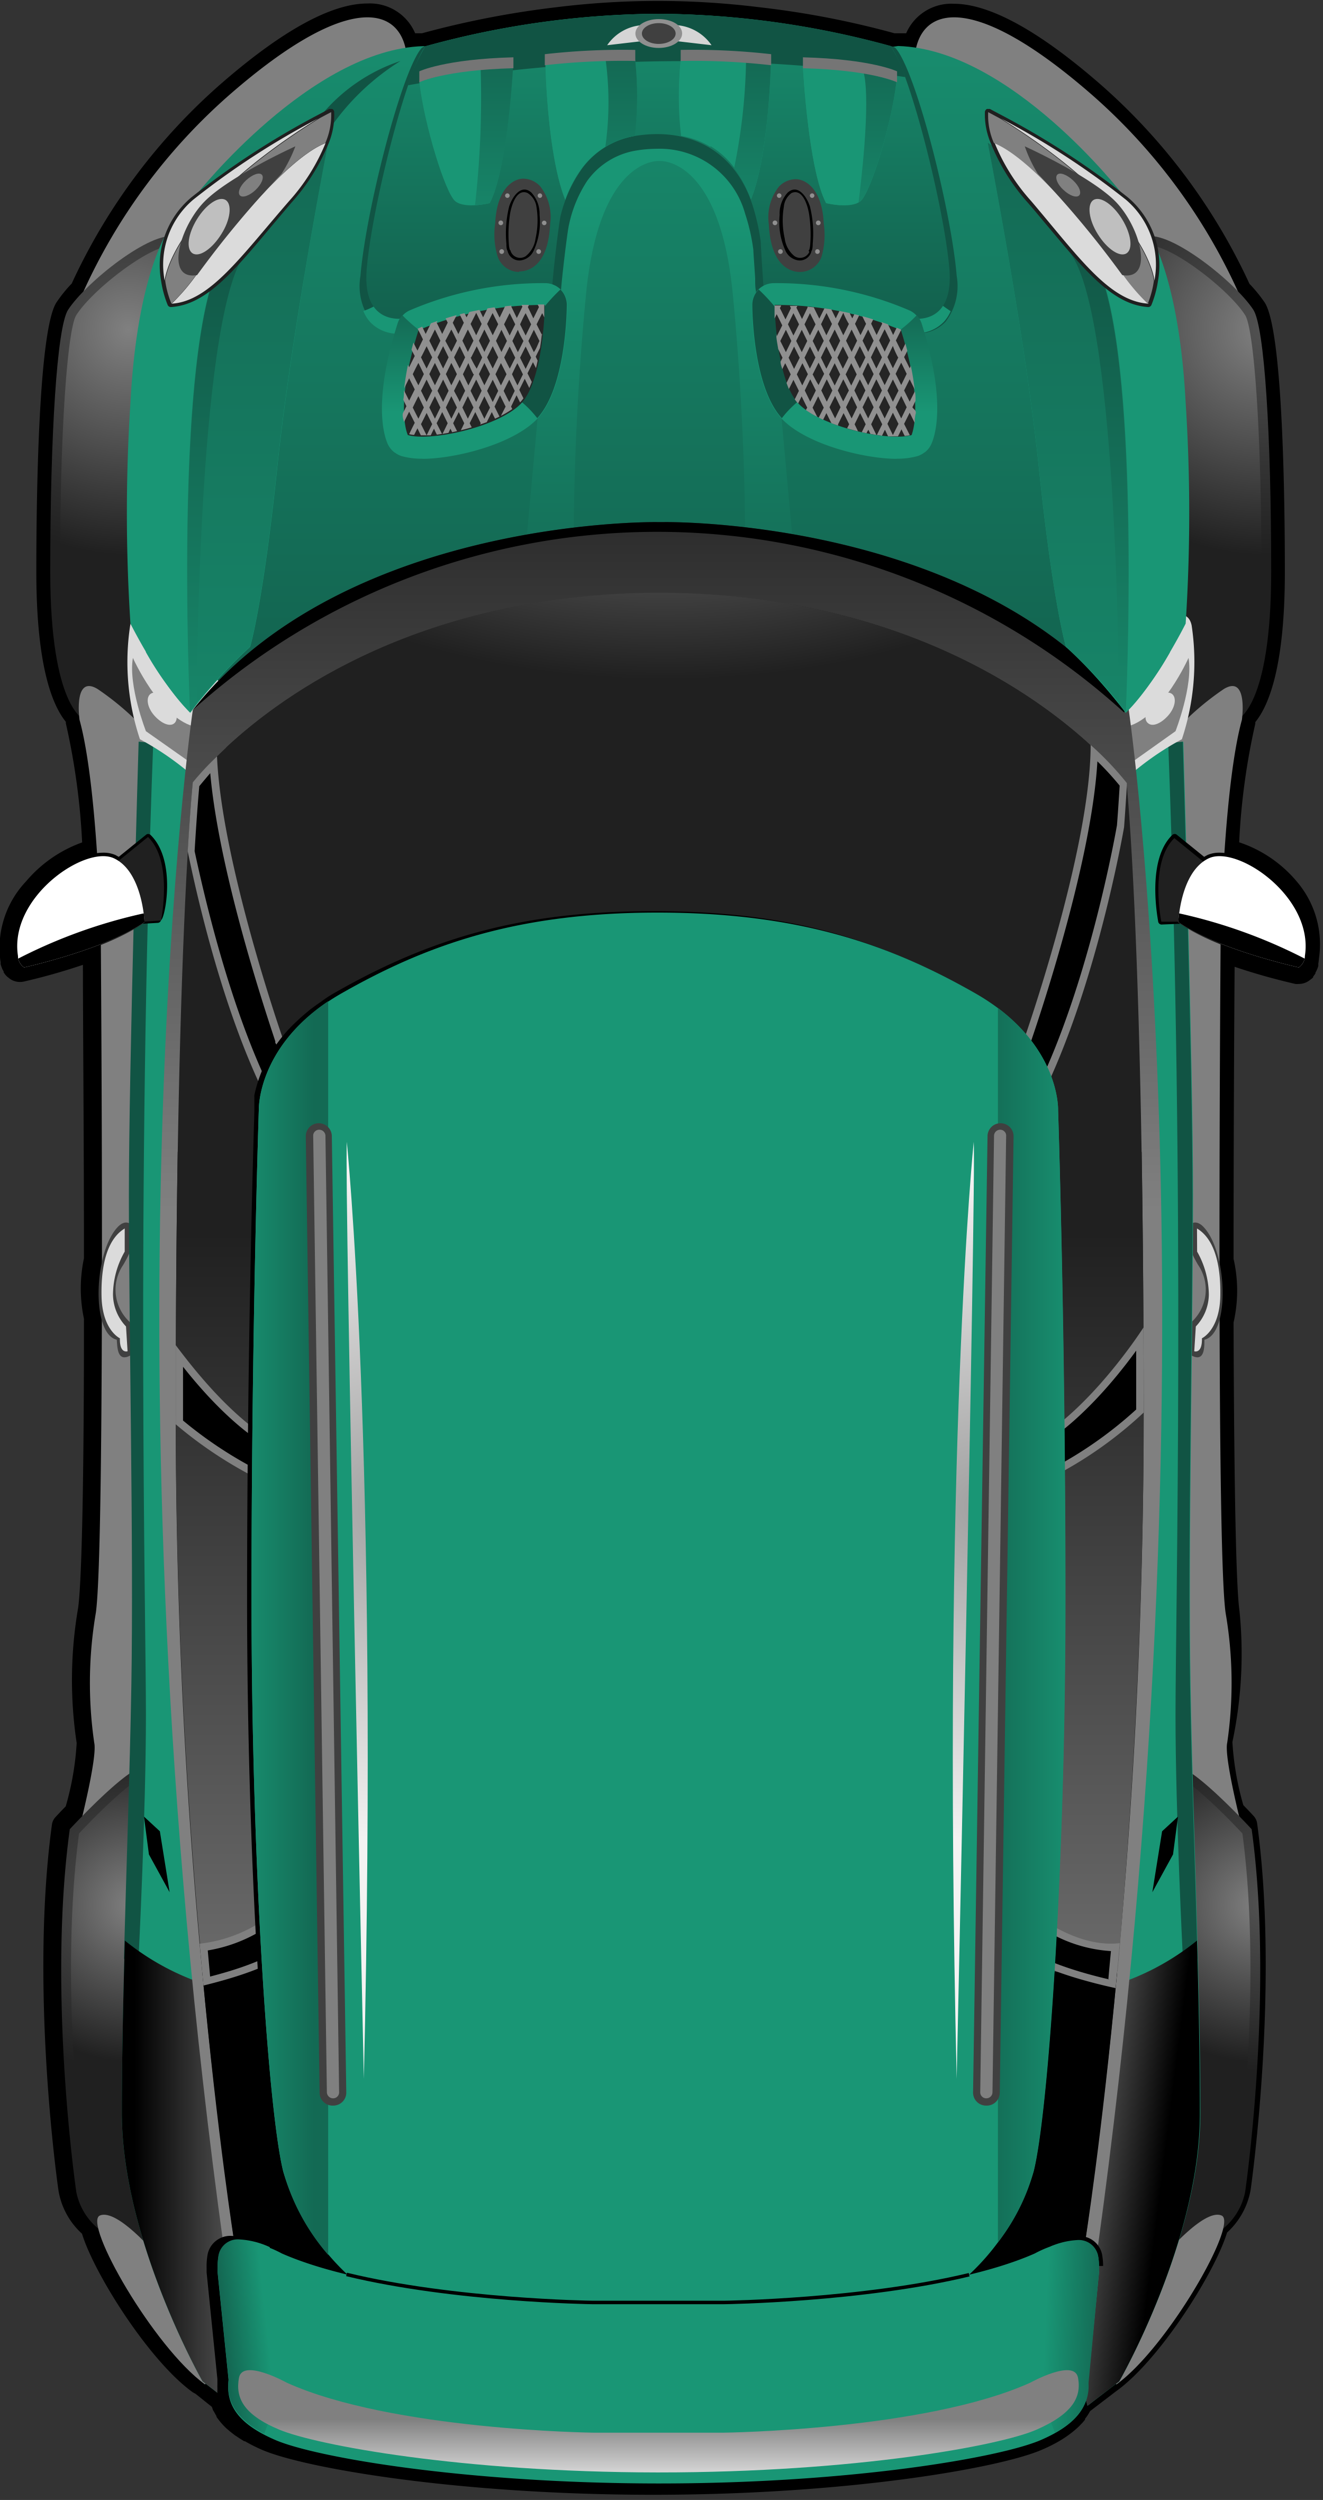 <svg xmlns="http://www.w3.org/2000/svg" width="379" height="716" fill="none"><rect width="100%" height="100%" fill="#333333" stroke="none"/><g clip-path="url(#a)"><path fill="#000" d="M371.43 252.4a36.6 36.6 0 0 0-16.446-11.165 195.7 195.7 0 0 1 4.624-33.978 2 2 0 0 0 0-.447c4.065-4.987 8.465-16.524 8.465-42.985 0-20.543-.559-69.147-5.78-77.186a42 42 0 0 0-4.363-5.359 171.2 171.2 0 0 0-43.035-57.424c-17.416-15.11-31.438-22.777-41.656-22.777a14.1 14.1 0 0 0-8.147 2.095 14.07 14.07 0 0 0-5.501 6.354h-3.357a254 254 0 0 0-38.597-7.444 240 240 0 0 0-29.2-1.823c-9.749.013-19.488.622-29.162 1.823a263 263 0 0 0-38.374 7.444h-1.976a14.04 14.04 0 0 0-5.512-6.427 14.1 14.1 0 0 0-8.212-2.096c-10.218 0-24.24 7.667-41.655 22.776a170.9 170.9 0 0 0-42.998 57.425 39.5 39.5 0 0 0-4.363 5.396c-5.221 8.001-5.78 56.606-5.78 77.149 0 26.461 4.4 37.998 8.465 42.985a1.9 1.9 0 0 0 0 .446 196.6 196.6 0 0 1 4.661 34.09 37.6 37.6 0 0 0-16.073 11.165 27.7 27.7 0 0 0-6.086 10.041A27.6 27.6 0 0 0 0 274.134q.053.73.186 1.451a3.5 3.5 0 0 0 0 .596q.219.74.523 1.451l.335.596v.26l.336.484.298.372.373.372.746.596a5.1 5.1 0 0 0 1.909.826 5.1 5.1 0 0 0 2.081-.008 174 174 0 0 0 16.968-4.8c0 16.933.298 49.981.298 84.033a41.75 41.75 0 0 0 0 17.343c0 60.067-1.006 78.154-1.678 82.843a121.6 121.6 0 0 0-.41 38.668 82.2 82.2 0 0 1-3.133 18.124c-1.752 1.786-2.871 3.014-2.908 3.052a3.94 3.94 0 0 0-1.044 2.158c-6.34 46.446 1.528 102.642 1.901 104.987a21.43 21.43 0 0 0 6.713 12.207c3.505 11.499 19.317 36.546 31.773 45.44l.746.41 4.661 3.721.261.67c0 .224.224.484.373.745l.224.409q.222.422.485.819v.223a20.7 20.7 0 0 0 2.797 3.275l1.044.893 1.044.819.336.26 1.118.745.336.223 1.268.782h.224a46 46 0 0 0 4.885 2.456c11.896 5.173 55.565 12.802 111.392 12.877h.596c55.939 0 99.458-7.704 111.355-12.877a43 43 0 0 0 4.363-2.122 31.5 31.5 0 0 0 6.19-4.465l.858-.894.261-.26.746-.893v-.261a9 9 0 0 0 .671-.893c.299-.447.56-.893.783-1.303l7.459-5.694c12.455-8.894 28.267-33.941 31.773-45.44a21.65 21.65 0 0 0 6.749-12.207c.336-2.345 8.205-58.541 1.865-104.987a3.94 3.94 0 0 0-1.044-2.158s-1.156-1.266-2.909-3.052a82.4 82.4 0 0 1-3.132-18.087 122 122 0 0 0 2.013-37.7c-.671-4.615-1.491-22.702-1.678-82.471a40.86 40.86 0 0 0 0-18.198c0-34.686.187-68.329.299-83.662 8.95 3.052 16.967 4.801 17.378 4.912q.54.059 1.081 0a4.97 4.97 0 0 0 2.909-.967l.746-.559.373-.334v-.224q.181-.213.335-.446.196-.244.336-.521a.8.8 0 0 0 0-.224 2.4 2.4 0 0 0 .298-.521q.326-.665.522-1.377v-.67q.132-.739.187-1.488a27.656 27.656 0 0 0-6.414-22.069"/><path fill="gray" d="M356.252 87.346s-.336-.968-1.082-2.68a166.15 166.15 0 0 0-42.811-57.908C280.138-1.192 265.222 1.6 262.425 13.733 259.628 25.865 302.066 77 302.066 77l35.502 12.058z"/><path fill="url(#b)" d="M354.387 206.14s9.771-3.275 9.771-42.389-1.902-70.041-5.109-75.028c-5.147-7.89-23.83-22.813-30.804-20.953-6.973 1.861-10.74 31.225-10.74 32.602s5.109 87.122 5.109 87.122l13.537 29.773z"/><path fill="url(#c)" d="m337.419 213.285 15.476-9.527q.232-.15.485-.261c.895-.632 7.981-6.624 7.981-39.746 0-43.506-2.35-69.892-4.662-73.502-4.773-7.443-20.995-19.836-27.148-19.836a1.5 1.5 0 0 0-.597 0s-2.834 1.079-5.93 14.105a138 138 0 0 0-2.722 15.816c0 2.531 3.356 57.202 5.072 86.416l12.045 26.461z"/><path fill="gray" d="M355.767 523.407s-5.146-20.022-4.214-24.228a118 118 0 0 0-.448-37.216c-2.796-19.129-1.417-194.752-1.417-194.752s.933-42.389 6.079-61.034c0 0 1.865-13.063-5.146-8.857a79 79 0 0 0-14.47 12.579l-3.244 22.329-2.797 253.07 6.041 34.499z"/><path fill="url(#d)" d="M350.173 638.479a18.23 18.23 0 0 0 6.526-10.718c.933-6.513 7.944-59.546 1.865-103.87 0 0-16.334-17.715-20.995-17.715s-17.752 24.674-17.752 24.674-3.244 68.478-1.864 70.711 7.943 42.016 7.943 42.016a55.3 55.3 0 0 0 9.323 5.583 136 136 0 0 0 14.954-10.681"/><path fill="url(#e)" d="M335.107 646.182c2.2-1.339 8.279-5.917 13.313-9.899a15.3 15.3 0 0 0 5.52-8.932c.335-2.307 7.98-56.941 1.976-102.233-7.645-8.224-15.7-15.333-18.199-16.114-2.424 1.414-9.173 11.462-15.14 22.627-1.156 24.935-2.722 65.091-1.976 69.111 1.491 3.982 5.034 24.116 7.868 41.235 2.499 1.712 5.258 3.498 6.638 4.205"/><path fill="gray" d="M333.839 645.699s11.188-13.286 16.11-11.165c4.923 2.121-15.401 37.737-30.132 48.381l-7.682-12.579zM22.3 87.346s.374-.968 1.082-2.68a166.15 166.15 0 0 1 42.812-57.908c32.22-27.95 47.174-25.158 49.971-13.025C118.962 25.865 76.486 77 76.486 77L40.984 89.058z"/><path fill="url(#f)" d="M24.203 206.14s-9.808-3.275-9.808-42.389 1.902-70.041 5.109-75.028c5.146-7.89 23.83-22.813 30.84-20.953 7.011 1.861 10.74 31.225 10.74 32.602s-5.146 87.122-5.146 87.122l-13.537 29.773z"/><path fill="url(#g)" d="m41.133 213.285-15.476-9.527a2 2 0 0 0-.485-.261c-.895-.632-7.98-6.624-7.98-39.746 0-43.506 2.35-69.892 4.661-73.502 4.774-7.443 20.996-19.836 27.149-19.836.197-.041.4-.041.596 0 0 0 2.835 1.079 5.93 14.105a138 138 0 0 1 2.722 15.816c0 2.531-3.319 57.202-5.071 86.416l-12.046 26.461z"/><path fill="gray" d="M22.786 523.407s5.146-20.022 4.214-24.228a119.3 119.3 0 0 1 .447-37.216c2.797-19.129 1.417-194.752 1.417-194.752s-.932-42.389-6.079-61.034c0 0-1.864-13.063 5.147-8.857a79 79 0 0 1 14.47 12.579l3.244 22.329 2.834 253.07-6.079 34.499z"/><path fill="url(#h)" d="M28.38 638.479a18.23 18.23 0 0 1-6.527-10.718c-.932-6.513-7.943-59.546-1.864-103.87 0 0 16.333-17.715 20.995-17.715s17.751 24.674 17.751 24.674 3.282 68.478 1.865 70.711-7.943 42.016-7.943 42.016a55.3 55.3 0 0 1-9.323 5.583 136.5 136.5 0 0 1-14.955-10.681"/><path fill="url(#i)" d="M43.445 646.182c-2.2-1.339-8.279-5.917-13.313-9.899a15.3 15.3 0 0 1-5.52-8.932c-.335-2.307-7.98-56.941-1.976-102.233 7.645-8.224 15.7-15.333 18.199-16.114 2.424 1.414 9.174 11.462 15.14 22.627 1.157 24.935 2.723 65.091 1.977 69.111-1.492 3.982-5.035 24.116-7.869 41.235-2.498 1.712-5.258 3.498-6.638 4.205"/><path fill="gray" d="M44.713 645.699s-11.187-13.286-16.11-11.165 15.439 37.737 30.132 48.381l7.682-12.579z"/><path fill="url(#j)" d="m315.492 114.811 6.004-59.248s-31.997-41.458-64.217-42.389l-59.444 8.895-8.615 5.21-8.651-5.21-59.295-8.857C89.091 14.141 56.386 55.6 56.386 55.6l6.563 59.173-9.36 79.68 10.59 12.616 92.448-18.608 32.444-25.344 32.444 25.344 92.41 18.608 10.74-12.579z"/><path fill="url(#k)" d="m227.146 155.489-6.638-72.683-.373-30.778a199 199 0 0 0-14.693-13.956 107 107 0 0 0-11.896-3.163l-4.587.595-4.512-.595a108 108 0 0 0-11.934 3.163 200 200 0 0 0-14.693 13.956l-.41 30.778-6.675 72.683 13.649-.372s-.336-31.448 3.505-70.934c3.841-39.487 20.996-38.072 20.996-38.072s17.191-1.414 21.032 38.072 3.506 70.934 3.506 70.934z"/><path fill="#115444" d="M94.685 36.546a68.2 68.2 0 0 1 20.063-19.092 49.9 49.9 0 0 0-23.345 16.3c-10.74 13.064 3.282 2.792 3.282 2.792"/><path fill="#404040" d="M341.298 388.201c3.729 2.009 3.729-2.122 3.729-4.503 7.458-1.712 6.601-25.568-.448-32.49-2.685-2.605-5.146 0-4.848 3.089a34.6 34.6 0 0 0 3.506 8.001 12.6 12.6 0 0 1 1.984 4.866 12.56 12.56 0 0 1-2.492 9.968 12.6 12.6 0 0 1-4.042 3.365z"/><path fill="#DBDBDB" d="M342.938 358.465a25.46 25.46 0 0 1 3.357 12.244 13.46 13.46 0 0 1-3.729 9.193l-.448 7.108s2.312.819 2.2-3.722c0 0 5.035-2.307 5.259-11.983.223-10.607-2.35-16.896-6.676-19.464z"/><path fill="#199675" d="m311.539 689.018 9.099-6.996s23.233-40.529 23.233-76.852-2.089-81.875-2.797-122.292c-.709-40.416.708-103.423.708-140.453s-2.796-129.996-2.796-129.996l-23.122 2.084-24.501 58.02-14.021 287.197z"/><path fill="#115444" d="M336.748 491.252c0-27.912 2.797-149.311-2.088-278.451l4.176-.372s2.797 93.04 2.797 129.996-1.379 99.925-.708 140.453c.447 25.307 1.454 52.55 2.126 78.154l-4.215-.744s-2.088-41.087-2.088-69.036"/><path fill="url(#l)" d="m320.638 682.022-9.099 6.996-20.959-78.935 27.932-41.347a72.1 72.1 0 0 0 24.389-12.951c.485 17.342.821 34.127.821 49.311.149 36.397-23.084 76.926-23.084 76.926"/><path fill="#000" d="m337.457 520.281-1.418 10.83-5.929 10.829 2.797-17.454z"/><path fill="#DBDBDB" d="M323.658 221.994a82.3 82.3 0 0 1 14.917-10.272 70.24 70.24 0 0 0 2.797-32.601c-2.051-9.825-19.877 6.699-19.877 6.699l-8.428 15.37z"/><path fill="gray" d="m323.658 218.719 13.09-9.304s5.109-13.063 3.729-20.99c0 0-7.458 16.784-17.266 19.575-6.004 1.712.447 10.719.447 10.719"/><path fill="#DBDBDB" d="M328.954 207.182c1.268 1.042 3.729 0 5.743-2.307s2.387-5.062 1.081-6.104c-1.305-1.042-3.729 0-5.705 2.345-1.977 2.344-2.574 5.061-1.119 6.066"/><path fill="#404040" d="M37.367 388.201c-3.73 2.009-3.73-2.122-3.916-4.503-7.458-1.712-6.563-25.568.485-32.49 2.685-2.605 5.109 0 4.848 3.089a34.6 34.6 0 0 1-3.506 8.001 12.552 12.552 0 0 0 .508 14.834 12.6 12.6 0 0 0 4.042 3.365z"/><path fill="#DBDBDB" d="M35.726 358.465a25.05 25.05 0 0 0-3.356 12.244 13.46 13.46 0 0 0 3.729 9.193l.447 7.108s-2.312.819-2.2-3.722c0 0-5.034-2.307-5.258-11.983-.224-10.607 2.35-16.896 6.638-19.464z"/><path fill="#199675" d="m67.126 689.018-9.1-6.996s-23.12-40.529-23.12-76.852 2.125-81.875 2.834-122.292c.708-40.416-.709-103.423-.709-140.453s2.797-129.996 2.797-129.996l23.121 2.084 24.501 58.02 14.022 287.197z"/><path fill="#115444" d="M41.805 491.252c0-27.912-2.797-149.311 2.088-278.451l-4.177-.372s-2.797 93.04-2.797 129.996 1.38 99.925.709 140.453c-.448 25.307-1.455 52.55-2.126 78.154l4.214-.744s2.088-41.087 2.088-69.036"/><path fill="url(#m)" d="m58.027 682.022 9.099 6.996 20.958-78.935-27.97-41.347a72.2 72.2 0 0 1-24.35-12.951c-.486 17.342-.859 34.127-.859 49.311 0 36.397 23.122 76.926 23.122 76.926"/><path fill="#000" d="m41.245 520.281 1.417 10.83 5.93 10.829-2.797-17.454z"/><path fill="#DBDBDB" d="M55.006 221.994a83.8 83.8 0 0 0-14.917-10.272 69.7 69.7 0 0 1-2.797-32.601c2.088-9.825 20.063 6.513 20.063 6.513l8.428 15.37z"/><path fill="gray" d="m55.006 218.719-13.202-9.304s-5.109-13.063-3.729-20.99c0 0 7.459 16.784 17.267 19.575 6.115 1.712-.336 10.719-.336 10.719"/><path fill="#DBDBDB" d="M49.897 207.182c-1.268 1.042-3.73 0-5.743-2.307s-2.387-5.062-1.082-6.104c1.306-1.042 3.73 0 5.706 2.345 1.977 2.344 2.387 5.061 1.119 6.066"/><path fill="url(#n)" d="M323.36 203.349c-43.408-55.229-133.058-53.815-133.058-53.815h-2.014S98.787 148.12 55.23 203.349c0 0-26.627 183.103 8.838 439.968l46.913 30.368 57.766-5.21 20.548-76.479 20.548 76.479 57.765 5.21 46.914-30.368c35.427-256.865 8.838-439.968 8.838-439.968"/><path fill="#000" d="M322.018 204.056s.223-.633.559-1.675c-43.706-54.224-132.275-52.847-132.275-52.847h-2.014S98.787 148.12 55.23 203.349c36.615-32.97 84.214-51.16 133.53-51.029s96.819 18.573 133.258 51.736M335.816 239.15c.187-.189.442-.296.708-.297.219.002.43.081.597.223l7.831 6.327.932-.521a8.5 8.5 0 0 1 3.506-.67c5.78 0 13.612 4.428 19.019 10.755a23.552 23.552 0 0 1 6.377 18.831q.042.484 0 .968v.335a4.4 4.4 0 0 1-.298.819q.01.13 0 .26l-.187.298v.261l-.261.26-.447.335a.83.83 0 0 1-.56.223h-.223c-.97-.223-23.196-5.136-34.682-12.988l-5.445.223a1 1 0 0 1-.585-.259 1 1 0 0 1-.31-.56c-.074-.707-3.468-17.528 4.028-24.823"/><path fill="#202020" d="M338.091 263.973h-5.408s-3.505-16.933 3.729-23.93l8.391 6.811z"/><path fill="#fff" d="M372.064 277.074s-23.122-5.062-34.496-12.952c0 0 .523-14.477 8.727-18.31s30.132 11.165 27.521 27.949a4.027 4.027 0 0 1-1.752 3.313"/><path fill="#000" d="M372.064 277.074s-23.122-5.062-34.496-12.952c0 0 0-1.004.224-2.53a148.2 148.2 0 0 1 35.95 12.951 4.17 4.17 0 0 1-1.678 2.531M43.147 239.15a1 1 0 0 0-.709-.297.86.86 0 0 0-.596.223l-7.832 6.327-.932-.521a8.5 8.5 0 0 0-3.505-.67c-5.78 0-13.612 4.429-19.02 10.755a23.6 23.6 0 0 0-5.272 8.713 23.55 23.55 0 0 0-1.104 10.119 5.5 5.5 0 0 0 0 .967v.335c.055.287.156.564.298.819a1.6 1.6 0 0 0 0 .26v.298l.187.261.26.26.448.335a.81.81 0 0 0 .56.223h.223c.97-.223 23.196-5.135 34.682-12.988l4.4-.26a1.01 1.01 0 0 0 .895-.819c1.12-.224 4.513-17.045-2.983-24.34"/><path fill="#202020" d="m40.872 263.974 5.258-.335s3.506-16.933-3.729-23.93l-8.39 6.811z"/><path fill="#fff" d="M6.9 277.074s23.12-5.062 34.494-12.952c0 0-.522-14.477-8.763-18.31-8.242-3.833-30.095 11.165-27.485 27.949a4.01 4.01 0 0 0 1.753 3.313"/><path fill="#000" d="M6.9 277.074s23.12-5.062 34.494-12.952c0 0 0-1.004-.224-2.53a148.2 148.2 0 0 0-35.949 12.951 4.17 4.17 0 0 0 1.678 2.531"/><path fill="#202020" d="M322.726 224.301s-40.201-53.963-133.058-54.484h-1.38c-92.857.521-133.058 54.484-133.058 54.484s-4.886 46.111-4.886 179.605a1677 1677 0 0 0 16.782 238.183s24.5 20.953 26.626 22.33 53.216 10.494 53.216 10.494l41.991-35.69 42.028 35.69s51.128-9.006 53.216-10.346 26.627-22.329 26.627-22.329a1677 1677 0 0 0 16.781-238.183c0-133.643-4.885-179.754-4.885-179.754"/><path fill="#000" d="M93.752 664.567c2.089 1.415 53.216 10.495 53.216 10.495l41.991-35.69 42.028 35.69s51.128-9.155 53.216-10.495 26.627-22.329 26.627-22.329 4.736-29.475 9.174-77.075l-237.477-5.396-24.612 4.689c4.437 48.009 9.21 77.782 9.21 77.782s24.502 20.915 26.627 22.329"/><path fill="url(#o)" d="M313.441 214.402c-16.633-15.594-56.312-44.213-123.773-44.659h-1.38c-67.126.372-106.767 28.693-123.549 44.361 24.538 22.665 71.079 37.998 124.481 37.998s99.608-15.147 124.221-37.7"/><path fill="url(#p)" d="M327.052 329.883H50.904c-.336 20.953-.56 45.478-.56 74.023 0 61.295 3.543 116.561 7.459 158.392a171 171 0 0 1 21.778-4.95l217.414 1.042 23.195 5.955c3.73-42.092 7.459-98.139 7.459-160.439-.038-28.545-.261-53.07-.597-74.023"/><path fill="gray" d="M78.35 547.858a40.84 40.84 0 0 1-21.144 8.82c.373 4.131.709 8.113 1.082 11.984 7.458-1.824 23.867-6.364 24.948-11.723a7.7 7.7 0 0 0-.697-5.476 7.7 7.7 0 0 0-4.188-3.605M62.167 216.635a80 80 0 0 0-6.936 7.443s-.634 5.955-1.455 19.725c2.872 14.03 10.256 46.036 22.375 70.412 16.11 32.155 33.563 33.495 33.563 33.495l-28.714-50.316s-17.528-50.242-18.833-80.722zm20.362 198.399c-13.687-6.066-26.105-21.66-32.184-29.773v22.664a119.4 119.4 0 0 0 29.387 18.348s21.741-2.791 2.797-11.202zm213.609 132.787a7.72 7.72 0 0 0-4.211 3.595 7.7 7.7 0 0 0-.712 5.485c1.306 6.55 25.21 11.835 28.38 12.505.372-4.131.783-8.448 1.156-12.877-12.605 1.452-24.613-8.671-24.613-8.671zm25.881-310.978s.372-4.95.783-11.686v-.893a88 88 0 0 0-10.367-10.904c0 29.996-19.057 84.294-19.057 84.294l-28.715 50.316s17.528-1.414 33.563-33.494 23.793-77.596 23.793-77.596zm5.556 143.356c-1.044 1.601-17.378 26.722-35.651 34.835-18.907 8.411 2.797 11.165 2.797 11.165a115 115 0 0 0 32.891-21.623v-.744q0-12.282-.037-23.595z"/><path fill="#000" d="M317.766 566.912c-13.35-3.089-23.867-7.443-24.463-10.383a5.5 5.5 0 0 1 2.573-6.215 40.5 40.5 0 0 0 22.375 8.485c-.261 2.754-.522 5.471-.746 8.113zm-257.576-.856-.672-7.443a43.2 43.2 0 0 0 19.131-8.262 5.47 5.47 0 0 1 2.356 2.667 5.46 5.46 0 0 1 .217 3.548c-.447 2.159-7.197 5.955-21.032 9.527zm19.839-142.053a118 118 0 0 1-27.596-17.157v-15.408c6.936 8.783 17.639 20.358 29.237 25.494 5.668 2.493 6.414 3.982 6.489 4.242a16.36 16.36 0 0 1-8.13 2.866zm214.392 0a16.37 16.37 0 0 1-8.129-2.866c0-.261.857-1.749 6.489-4.243 13.947-6.178 26.552-21.585 32.705-30.07v16.859a115.9 115.9 0 0 1-31.102 20.32zm-189.033-79.68c-6.005-2.717-16.931-10.272-27.261-30.927-12.157-24.264-19.578-56.568-22.375-69.631.67-11.165 1.193-16.97 1.342-18.608a231 231 0 0 1 3.133-3.722c2.685 30.555 18.087 74.879 18.646 76.852q-.032.186 0 .372l26.104 45.701zm163.675 0 26.104-45.701a4 4 0 0 0 .187-.373c.708-2.121 17.266-49.72 19.019-80.2a85 85 0 0 1 6.377 6.959c-.373 6.066-.709 10.681-.783 11.388-.411 2.382-8.167 46.111-23.606 76.889-10.33 20.655-21.257 28.21-27.261 30.926z"/><path fill="#000" d="M316.014 648.974a19.4 19.4 0 0 0-.299-3.275 6.59 6.59 0 0 0-2.521-3.966 6.6 6.6 0 0 0-4.527-1.282h-4.289l-.745.224h-.187l-.82.26-.895.298a41.5 41.5 0 0 0-5.408 2.419 103 103 0 0 1-15.103 5.098c1.082-1.116 2.424-2.642 3.916-4.465a84 84 0 0 0 2.349-3.052l.671-.968.597-.893.559-.856v-.186l.523-.856v-.223q.221-.421.484-.819l.261-.447q.238-.334.411-.707l.261-.446q.238-.374.41-.782l.224-.409.372-.745.299-.67.373-.707q.096-.312.261-.595v-.707q.096-.313.261-.596v-.186l.224-.521q.118-.252.186-.521v-.967l.261-.67v-.41q.015-.204 0-.409.156-.401.261-.819v-.595c0-.521.299-1.042.41-1.563 4.326-17.231 9.137-89.021 9.137-164.458 0-76.033-2.088-139.188-2.088-139.784v-2.642a1.7 1.7 0 0 1 0-.409 4 4 0 0 0 0-.559 29 29 0 0 0-.821-4.056 8 8 0 0 0-.261-.893c0-.298 0-.596-.298-.931 0-.297-.224-.632-.373-.967 0-.335-.261-.67-.41-1.042a39 39 0 0 0-3.729-7.444l-.821-1.228-.858-1.153-.932-1.117v-.223l-1.007-1.154-1.156-1.228a57 57 0 0 0-5.929-5.173 64 64 0 0 0-6.676-4.354c-28.715-16.375-55.043-23.112-90.843-23.186h-.672c-35.8 0-62.128 6.811-90.843 23.186-1.268.707-2.536 1.488-3.73 2.381l-1.864 1.303-1.716 1.265-1.528 1.266-1.492 1.302-1.417 1.34a40.02 40.02 0 0 0-11.598 20.618 7 7 0 0 0 0 .856v3.721c0 .596-2.089 63.751-2.089 139.784 0 75.437 4.811 147.227 9.137 164.458 0 .595.298 1.191.485 1.786v.558c0 .41.224.782.373 1.191v.633c0 .372.26.707.373 1.079q.155.307.26.633l.448 1.116v.41c0 .111.485 1.079.746 1.6l.709 1.451v.521l.559 1.005v.558l.522.931.336.521c0 .335.373.67.597 1.005v.223c.596.893 1.156 1.786 1.752 2.642v.186l.634.931.261.372.671.856c.224.335.485.633.746.968l1.753 2.121a86 86 0 0 0 2.685 3.014 105 105 0 0 1-14.917-5.061c-.447-.223-1.753-.93-3.543-1.675l-.895-.372-1.044-.409-2.163-.67h-.298l-.783-.186h-3.655a6.65 6.65 0 0 0-4.52 1.292 6.62 6.62 0 0 0-2.528 3.955 19 19 0 0 0-.298 3.722v1.451l3.095 30.592v1.712a7 7 0 0 0 0 .856v.558q-.03.373 0 .744v1.266c0 .186 0 .409.186.595q.06.309.187.596l.223.632q.132.252.224.521l.299.596v.298l.373.632c.65.991 1.413 1.903 2.274 2.717l.82.782.896.707.26.186 1.008.707.298.186 1.082.67h.223a42 42 0 0 0 4.475 2.233c11.636 5.024 54.559 12.504 109.826 12.542h.596c55.23 0 98.153-7.444 109.788-12.542a49 49 0 0 0 3.991-1.936 27.2 27.2 0 0 0 5.407-3.721q.365-.326.671-.707l.224-.224a5.4 5.4 0 0 0 .597-.707q.293-.33.522-.707.47-.72.858-1.488v-.186a2.5 2.5 0 0 1 0-.484v-.67q.015-.279 0-.558s0-.41.186-.596v-1.6a6 6 0 0 0 0-.819 1 1 0 0 0 0-.298v-1.265l2.983-31.522q.051-.949 0-1.898v-.186z"/><path fill="#199675" d="M303.111 317.937s.708-19.538-23.793-33.494-50.121-22.963-90.321-23.074h-.709c-40.201 0-65.97 9.192-90.359 23.074-24.389 13.881-23.792 33.494-23.792 33.494s-2.089 62.895-2.089 139.784 4.886 147.45 9.1 164.234a66.97 66.97 0 0 0 18.198 29.326l22.375 23.781 66.865-8.448 66.865 8.448 22.375-23.781a66.96 66.96 0 0 0 18.236-29.326c4.177-16.784 9.1-87.383 9.1-164.234s-2.051-139.784-2.051-139.784"/><path fill="url(#q)" d="M74.137 317.937s-2.089 62.895-2.089 139.784 4.886 147.45 9.1 164.234a61.8 61.8 0 0 0 12.865 23.856V286.75c-20.473 13.733-19.876 31.187-19.876 31.187"/><path fill="url(#r)" d="M305.236 457.72c0-76.888-2.125-139.783-2.125-139.783s.559-15.854-17.229-29.252v353.553a59.2 59.2 0 0 0 10.255-20.395c4.177-16.672 9.099-87.271 9.099-164.123"/><path fill="#199675" d="M314.82 651.021a9.8 9.8 0 0 0 0-1.824 15 15 0 0 0-.261-3.089 5.62 5.62 0 0 0-2.189-3.377 5.64 5.64 0 0 0-3.889-1.052 32.4 32.4 0 0 0-12.046 3.722c-29.833 13.175-88.308 14.03-88.867 14.03h-37.926c-.597 0-58.884-.855-88.904-14.03a32.4 32.4 0 0 0-12.046-3.722 5.64 5.64 0 0 0-3.89 1.052 5.62 5.62 0 0 0-2.189 3.377 17 17 0 0 0-.26 3.312v.224a8.6 8.6 0 0 0 0 1.377l3.132 30.703c-.932 7.443 3.356 12.765 13.35 17.082 11.524 4.987 54.298 12.393 109.416 12.467h.596c55.081 0 97.855-7.443 109.378-12.467 9.547-4.131 13.873-9.267 13.463-16.077z"/><path stroke="#000" d="M99.278 651.405c30.665 7.452 69.875 8.026 70.364 8.026h37.926c.457 0 39.505-.57 70.063-7.946"/><path fill="url(#s)" d="M77.27 643.578a23.9 23.9 0 0 0-8.578-2.196 5.64 5.64 0 0 0-3.89 1.052 5.62 5.62 0 0 0-2.189 3.377 17 17 0 0 0-.26 3.312v.223a8.6 8.6 0 0 0 0 1.377l3.132 30.703c-.82 6.476 2.461 11.537 10.218 15.594l5.631-14.7z"/><path fill="url(#t)" d="m311.837 682.506 2.983-31.597a9.8 9.8 0 0 0 0-1.824 14.8 14.8 0 0 0-.261-3.088 5.62 5.62 0 0 0-2.189-3.377 5.64 5.64 0 0 0-3.889-1.052 22.4 22.4 0 0 0-7.459 1.786l-4.288 39.152 5.482 14.291c6.861-3.908 9.956-8.56 9.621-14.291"/><path fill="url(#u)" d="M308.816 680.98c-1.044-5.583-13.649 1.414-13.649 1.414-30.094 13.621-87.86 14.328-87.86 14.328h-37.292s-57.803-.707-87.898-14.328c0 0-12.604-6.997-13.649-1.414-1.044 5.582 1.045 10.495 11.561 14.886 10.516 4.392 51.873 12.17 108.147 12.244h.597c56.386 0 97.817-7.703 108.147-12.244s12.94-9.267 11.896-14.886"/><path fill="url(#v)" d="M104.231 595.383s-5.593-256.456-4.885-268.365c0 0 9.099 88.053 4.885 268.365"/><path fill="url(#w)" d="M274.06 595.383s5.594-256.456 4.885-268.365c0 0-9.099 88.053-4.885 268.365"/><path fill="#404040" d="M99.197 599.142a3.71 3.71 0 0 1-1.024 2.752 3.722 3.722 0 0 1-2.705 1.155 3.722 3.722 0 0 1-3.916-3.721L87.6 325.417c0-.987.393-1.933 1.093-2.631a3.732 3.732 0 0 1 6.366 2.631z"/><path fill="gray" d="M95.393 600.965a1.79 1.79 0 0 1-1.752-1.712l-3.916-273.91a1.6 1.6 0 0 1 .485-1.265 1.674 1.674 0 0 1 1.23-.521 1.79 1.79 0 0 1 1.79 1.712l3.916 273.91a1.71 1.71 0 0 1-1.041 1.649 1.7 1.7 0 0 1-.674.137z"/><path fill="#404040" d="M278.759 599.142a3.72 3.72 0 0 0 3.729 3.907 3.72 3.72 0 0 0 2.758-1.022 3.71 3.71 0 0 0 1.158-2.699l3.953-273.911c0-.987-.393-1.933-1.092-2.631a3.734 3.734 0 0 0-5.274 0 3.72 3.72 0 0 0-1.093 2.631z"/><path fill="gray" d="M282.563 600.965c.458 0 .898-.179 1.226-.499s.517-.755.526-1.213l3.916-273.91a1.6 1.6 0 0 0-.485-1.266 1.64 1.64 0 0 0-1.23-.521 1.753 1.753 0 0 0-1.753 1.712l-3.953 273.911c-.01.231.027.461.108.678a1.73 1.73 0 0 0 .933.971c.213.091.443.137.674.137z"/><path fill="#199675" d="M327.052 63.23s10.479 11.537 12.605 52.102a491 491 0 0 1 0 63.268s-8.764 17.491-17.155 25.53a145 145 0 0 0-17.154-18.869s-3.729-12.579-7.72-51.023-14.693-93.3-14.693-93.3l23.457 14.886z"/><path fill="#199675" d="M310.942 148.604s-4.214-74.432-3.17-75.14 9.808-5.917 18.907 9.453c7.794 13.138 8.428 83.811 8.428 103.982a88.5 88.5 0 0 1-12.605 17.268 186 186 0 0 0-13.35-15.444c-.597-5.918-1.007-11.165-1.007-11.835 0-1.861 2.797-28.284 2.797-28.284"/><path fill="url(#x)" d="M305.348 185.187s-3.729-12.579-7.72-51.023-14.693-93.3-14.693-93.3l23.457 14.886h.299c3.99 5.62 5.556 11.909 9.733 25.753 10.255 33.979 6.078 122.292 6.078 122.292a145 145 0 0 0-17.154-18.608"/><path fill="url(#y)" d="M310.308 63.007c1.79 4.429 3.393 10.123 6.004 18.608 10.255 33.978 6.079 122.292 6.079 122.292l-1.865-2.382c0-9.788-.709-114.179-14.469-129.698-11.859-13.36-.858-10.904 4.251-8.82"/><path fill="#199675" d="M49.972 63.23s-10.48 11.537-12.605 52.103a491 491 0 0 0 0 63.267s8.763 17.492 17.154 25.53a145 145 0 0 1 17.155-18.868s3.729-12.579 7.719-51.024 14.618-93.375 14.618-93.375L70.557 55.75z"/><path fill="#199675" d="M66.082 148.604s4.214-74.432 3.17-75.14-9.808-5.917-18.908 9.453c-7.794 13.026-8.54 83.699-8.54 103.87a88.6 88.6 0 0 0 12.605 17.269 186 186 0 0 1 13.5-15.445c.597-5.917 1.007-11.165 1.007-11.835-.037-1.749-2.834-28.172-2.834-28.172"/><path fill="url(#z)" d="M71.638 185.187s3.73-12.579 7.72-51.023 14.655-93.3 14.655-93.3L70.557 55.75h-.299c-3.99 5.62-5.556 11.909-9.733 25.753-10.255 33.979-6.078 122.292-6.078 122.292a145.3 145.3 0 0 1 17.191-18.608"/><path fill="url(#A)" d="M66.604 63.007c-1.79 4.429-3.394 10.123-6.004 18.608-10.256 33.978-6.079 122.292-6.079 122.292l1.865-2.382c0-9.788.708-114.179 14.47-129.698 11.97-13.36.969-10.904-4.252-8.82"/><path fill="#115444" d="M274.06 79.01c-1.454-17.901-11.188-57.053-17.229-64.905a1.9 1.9 0 0 0-1.044-.745 258.5 258.5 0 0 0-67.126-9.415 259 259 0 0 0-67.126 9.416 1.9 1.9 0 0 0-1.044.744c-5.93 7.852-15.775 47.004-17.229 64.905a16.86 16.86 0 0 0 3.207 13.174 10.873 10.873 0 0 0 8.167 3.312c.953.002 1.903-.097 2.834-.297l41.506-8.374a2.1 2.1 0 0 0 1.283-.809c.311-.42.452-.942.395-1.461a.7.7 0 0 0 0-.26c0-2.383 1.865-18.125 2.35-19.948a36.5 36.5 0 0 1 5.184-12.505 21.45 21.45 0 0 1 6.105-5.74 21.5 21.5 0 0 1 7.842-2.969 37 37 0 0 1 5.967-.52 25.43 25.43 0 0 1 15.916 4.91 25.34 25.34 0 0 1 9.442 13.697 55 55 0 0 1 2.349 10.346c0 .633.336 5.099.523 8.076 0 1.377 0 2.68.223 3.722 0 1.972.001 3.163 1.791 3.461l41.543 8.41c.923.164 1.859.252 2.797.261a10.87 10.87 0 0 0 8.167-3.312 16.879 16.879 0 0 0 3.207-13.174"/><path fill="#199675" d="M149.094 67.25a36.9 36.9 0 0 1 2.685-13.994C133.357 66.58 113.741 81.131 112.66 83.03a17.86 17.86 0 0 1-8.578 6.03 10.3 10.3 0 0 0 1.977 3.2 10.872 10.872 0 0 0 8.167 3.312c.953.002 1.903-.098 2.834-.298l38.56-7.778a30.1 30.1 0 0 1-6.526-20.245M224.536 48.567s-6.638-8.411-8.055-10.495a9 9 0 0 0-3.729-1.898l1.901 1.637a34.03 34.03 0 0 1 10.33 19.539 41.15 41.15 0 0 1-3.095 21.362 60 60 0 0 1-3.99 8.076l41.543 8.41c.924.164 1.859.251 2.797.261a10.87 10.87 0 0 0 8.167-3.312 11.1 11.1 0 0 0 1.939-3.015c-12.753-8.448-47.808-40.565-47.808-40.565"/><path fill="url(#B)" d="M271.971 77.074c-1.417-17.23-11.187-56.345-16.818-63.825a255 255 0 0 0-66.641-9.304 255 255 0 0 0-66.641 9.304c-5.594 7.443-15.402 46.594-16.819 63.825s11.672 13.994 11.672 13.994l41.544-8.374c-.41 0 1.827-18.98 2.349-20.99a39.5 39.5 0 0 1 6.004-13.249 23.7 23.7 0 0 1 15.327-9.527c15.663-2.53 28.454 4.13 33.563 19.613a63 63 0 0 1 2.424 10.718c0 1.265.783 13.398.858 13.435l41.543 8.374s13.015 3.275 11.635-13.994"/><path fill="#115444" d="M188.512 3.945a255 255 0 0 0-66.641 9.304 47 47 0 0 0-4.96 11.165 449.8 449.8 0 0 1 142.381-2.345 38.2 38.2 0 0 0-4.139-8.895 255 255 0 0 0-66.641-9.23"/><path fill="#199675" d="M256.794 23.409c-1.38 12.207-7.459 31.968-10.33 34.239s-9.808.52-9.808.52c-5.072-9.601-6.638-38.779-6.638-38.779 9.435-1.749 26.776 4.02 26.776 4.02"/><path fill="url(#C)" d="M247.433 20.84c5.296 1.192 9.361 2.569 9.361 2.569-1.38 12.207-7.459 31.968-10.33 34.239l-.522.334c.484-3.758 3.58-28.47 1.491-37.141"/><path fill="#199675" d="M230.018 19.39a31 31 0 0 1 9.286 0 272 272 0 0 0 1.603 39.374 25.4 25.4 0 0 1-4.251-.595c-5.072-9.602-6.638-38.78-6.638-38.78"/><path fill="url(#D)" d="M256.98 20.432s-7.16-3.499-26.962-4.02v3.126c19.802.521 26.962 4.02 26.962 4.02z"/><path fill="#199675" d="M195 17.268a28.3 28.3 0 0 1 5.259-1.228c.895 0 7.011.893 7.011.893l13.537 1.414s-.485 25.754-5.669 38.742a35.2 35.2 0 0 0-4.587-8.783 23.83 23.83 0 0 0-15.289-9.527A99.7 99.7 0 0 1 195 17.27"/><path fill="url(#E)" d="M220.807 18.348s-.485 25.753-5.669 38.742a35.2 35.2 0 0 0-4.587-8.784l-.223-.26a165.4 165.4 0 0 0 3.393-30.517z"/><path fill="#199675" d="M195 17.268a28.3 28.3 0 0 1 5.259-1.228c.373 0 1.827.26 3.319.447a91.4 91.4 0 0 0 0 25.604 23.3 23.3 0 0 0-8.466-3.163 99.7 99.7 0 0 1-.112-21.66"/><path fill="url(#F)" d="M195 14.291c8.657-.156 17.316.254 25.919 1.228v3.164A199 199 0 0 0 195 17.454z"/><path fill="#199675" d="M120.118 23.409c1.38 12.207 7.458 31.968 10.33 34.239s9.808.52 9.808.52c5.071-9.601 6.638-38.779 6.638-38.779-9.398-1.749-26.776 4.02-26.776 4.02"/><path fill="#199675" d="M129.553 20.84c-5.296 1.192-9.36 2.569-9.36 2.569 1.379 12.207 7.458 31.968 10.33 34.239l.522.334c-.523-3.758-3.469-28.47-1.492-37.141"/><path fill="url(#G)" d="M146.968 19.39a31 31 0 0 0-9.285 0 272 272 0 0 1-1.604 39.374 25.3 25.3 0 0 0 4.251-.595c5.072-9.602 6.638-38.78 6.638-38.78"/><path fill="url(#H)" d="M120.118 20.432s7.16-3.499 26.962-4.02v3.126c-19.802.521-26.962 4.02-26.962 4.02z"/><path fill="#199675" d="M181.986 17.268a28.3 28.3 0 0 0-5.259-1.228c-.857 0-7.011.893-7.011.893l-13.462 1.563s.485 25.754 5.668 38.742a35.2 35.2 0 0 1 4.587-8.783 23.76 23.76 0 0 1 15.29-9.527 99.7 99.7 0 0 0 .187-21.66"/><path fill="#199675" d="M156.254 18.348s.485 25.753 5.668 38.742a35.2 35.2 0 0 1 4.587-8.784l.224-.26a165.4 165.4 0 0 1-3.393-30.517z"/><path fill="url(#I)" d="M181.986 17.268a28.3 28.3 0 0 0-5.259-1.228c-.41 0-1.827.26-3.319.447a91.4 91.4 0 0 1 0 25.604 23.3 23.3 0 0 1 8.466-3.163 99.7 99.7 0 0 0 .112-21.66"/><path fill="url(#J)" d="M181.986 14.291a199 199 0 0 0-25.918 1.228v3.164a199 199 0 0 1 25.918-1.229z"/><path fill="#D5D5D5" d="M184.261 7.183a13.232 13.232 0 0 0-10.33 5.769l10.516-1.229s7.496-5.434-.186-4.54m9.248 0c-7.72-.856-.186 4.54-.186 4.54l10.516 1.228a13.35 13.35 0 0 0-10.33-5.768"/><path fill="#909090" d="M195.411 9.602c0 2.27-2.984 4.13-6.713 4.13s-6.675-1.86-6.675-4.13 2.983-4.131 6.675-4.131 6.713 1.712 6.713 4.13"/><path fill="#404040" d="M193.546 9.602c0 1.637-2.163 2.977-4.848 2.977s-4.81-1.34-4.81-2.977c0-1.638 2.163-2.977 4.81-2.977 2.648 0 4.848 1.34 4.848 2.977M148.721 77.893a6.53 6.53 0 0 1-3.884-1.299 6.5 6.5 0 0 1-2.344-3.353 21.85 21.85 0 0 1-.634-9.304c.485-10.086 5.296-12.765 8.055-12.765a6.72 6.72 0 0 1 4.811 2.158 14.16 14.16 0 0 1 2.872 10.756c-.523 12.318-6.415 13.658-8.913 13.658z"/><path fill="#404040" d="M145.738 71.79c.15.683.525 1.297 1.066 1.742a3.14 3.14 0 0 0 1.917.714c2.461 0 5.072-2.27 5.407-10.309.336-8.038-2.796-9.267-4.176-9.267s-4.214 2.084-4.55 9.416.336 7.704.336 7.704"/><path fill="#000" d="M145.402 71.827a3.46 3.46 0 0 0 3.729 2.754 4.762 4.762 0 0 0 3.729-2.754 19.76 19.76 0 0 0 1.716-10.272 9.07 9.07 0 0 0-2.35-6.401c-3.02-2.68-5.593 1.489-6.377 4.02a31.9 31.9 0 0 0-.783 10.643c0 .484 0 1.898.522 2.233s.821-.298.448-.52a7 7 0 0 1-.261-1.527c-.212-2.743-.124-5.5.261-8.224.261-2.159 1.715-7.965 5.072-6.513a5.51 5.51 0 0 1 2.573 4.02 23.6 23.6 0 0 1-.261 9.005 7.7 7.7 0 0 1-2.797 5.062 2.88 2.88 0 0 1-3.753-.442 2.87 2.87 0 0 1-.648-1.196c-.223-.41-.932-.335-.82.112"/><path fill="#909090" d="M145.999 56.01a.67.67 0 0 1-.672.67.67.67 0 0 1-.634-.67.67.67 0 0 1 .634-.633.67.67 0 0 1 .672.633M155.322 56.01a.67.67 0 0 1-.672.67.67.67 0 0 1-.634-.67.67.67 0 0 1 .634-.633.67.67 0 0 1 .672.633M144.134 63.826a.67.67 0 0 1-.671.67.673.673 0 0 1-.671-.67.67.67 0 0 1 .671-.67.67.67 0 0 1 .671.67M156.552 63.826a.66.66 0 0 1-.414.618.7.7 0 0 1-.257.051.674.674 0 0 1-.634-.67.67.67 0 0 1 .634-.632.67.67 0 0 1 .671.633M144.395 72.05a.67.67 0 0 1-.414.62.674.674 0 0 1-.915-.49.67.67 0 0 1 .285-.687.671.671 0 0 1 1.044.557M154.986 72.05a.67.67 0 0 1-.414.62.674.674 0 0 1-.916-.49.68.68 0 0 1 .286-.687.671.671 0 0 1 1.044.557"/><path fill="#199675" d="M120.938 131.373a20.8 20.8 0 0 1-5.892-.745 6.286 6.286 0 0 1-3.729-3.2c-.858-1.712-4.736-11.388 2.685-34.76a6.25 6.25 0 0 1 3.244-3.722 96.35 96.35 0 0 1 38.933-7.852 6.32 6.32 0 0 1 4.483 1.868 6.3 6.3 0 0 1 1.82 4.496c0 4.13-.709 25.195-9.249 33.159-7.458 7.034-23.531 10.793-32.183 10.793z"/><path fill="url(#K)" d="M120.715 121.585c4.549-1.414 0-26.572 0-26.572a40.6 40.6 0 0 1-5.445-4.727 5.9 5.9 0 0 0-1.38 2.382c-7.458 23.372-3.543 33.048-2.685 34.76a6.44 6.44 0 0 0 1.827 2.158c1.007-1.861 3.991-7.034 7.683-8.001"/><path fill="#115444" d="M160.543 82.918a52 52 0 0 0-6.862 7.926 66 66 0 0 1-8.465 9.379l3.505 14.328a29 29 0 0 1 5.184 5.21c7.794-8.485 8.428-28.395 8.465-32.378a6.278 6.278 0 0 0-1.827-4.466"/><path fill="#252525" d="M119.894 94.566a90.6 90.6 0 0 1 36.174-7.22s-.224 22.107-7.235 28.657-25.694 10.457-31.997 8.596c0 0-3.953-7.927 3.058-30.033"/><path fill="#909090" d="M155.322 96.092c-.522-1.08-1.082-2.159-1.604-3.2.522-1.08 1.082-2.16 1.604-3.201l.596 1.228v-3.722h-1.902l.373.745a131 131 0 0 1-1.603 3.237l-1.566-3.237q.182-.3.298-.633h-2.126l.261.52c-.522 1.08-1.044 2.16-1.603 3.239l-1.566-3.238v-.298l-1.791.186-1.566 3.238c-.522-1.005-.969-1.972-1.454-2.94l-2.014.298a80 80 0 0 1-1.268 2.568l-1.044-2.122-2.909.596-.783 1.526-.597-1.191-1.379.335 1.193 2.419-1.566 3.238-1.604-3.238 1.119-2.196-1.827.521-1.343.41.597 1.227-1.567 3.238c-.522-1.079-1.044-2.158-1.603-3.237q.151-.232.261-.484l-1.902.67-1.492 3.051-1.007-2.084-1.305.596a78 78 0 0 1 1.529 3.051l-1.566 3.201a67 67 0 0 1-1.156-2.307l-.56 2.046c.299.633.634 1.229.933 1.824-.56 1.079-1.082 2.159-1.604 3.201l-.335-.67a72 72 0 0 0-1.082 6.699c.485-.931.932-1.898 1.417-2.866.522 1.079 1.082 2.121 1.604 3.201l-1.604 3.2-1.491-2.977c0 .967-.001 1.861-.187 2.717l.895 1.86c-.298.596-.597 1.229-.932 1.861-.336.633 0 1.898.261 2.643l1.454-2.94c.522 1.079 1.082 2.121 1.604 3.2-.56 1.079-1.082 2.159-1.604 3.238q.698.18 1.417.223l.97-1.898c.298.67.634 1.34.969 2.01h2.835c.298-.633.596-1.265.932-1.898.261.558.522 1.154.82 1.712l1.455-.224c-.485-1.004-1.007-2.009-1.529-3.051.559-1.08 1.081-2.122 1.603-3.201l1.567 3.201c-.485 1.005-.97 2.047-1.492 3.051l1.715-.297.56-1.191c.186.335.335.67.485 1.005l1.417-.298-1.119-2.27c.522-1.08 1.081-2.122 1.603-3.201l1.567 3.201c-.299.67-.634 1.34-.97 2.009 1.044-.26 2.089-.521 3.133-.856-.224-.372-.411-.781-.597-1.153.522-1.08 1.081-2.122 1.604-3.201l1.566 3.201-.187.372 1.902-.67 1.455-2.903c.298.633.596 1.266.932 1.898l1.268-.595-1.417-2.866 1.566-3.238 1.604 3.238-1.343 2.642a27 27 0 0 0 3.245-1.935l-.336-.707 1.566-3.238 1.007 2.047q.528-.559.97-1.191c-.411-.781-.784-1.6-1.194-2.419l1.567-3.163 1.305 2.642c.224-.558.485-1.116.708-1.749l-1.23-2.456 1.566-3.201.858 1.712c.186-.707.335-1.414.484-2.158l-.559-1.117 1.231-2.493c.261-1.489.447-2.94.559-4.28q.009.357.075.707m-4.736-6.401 1.566 3.2-1.566 3.2-1.604-3.2c.522-1.079.97-2.158 1.604-3.2m-.634 7.964a85 85 0 0 1-1.604 3.201l-1.566-3.201 1.566-3.2c.41 1.079.932 2.046 1.604 3.2m-2.35 4.801-1.566 3.126a85 85 0 0 1-1.604-3.201l1.567-3.126zm-1.603-12.765 1.603 3.2a86 86 0 0 0-1.603 3.2 84 84 0 0 0-1.604-3.2zm-.783 7.964-1.567 3.163-1.566-3.2 1.566-3.164zm-10.256 4.726c.522-1.042 1.082-2.121 1.604-3.2l1.566 3.2-1.566 3.201c-.671-1.042-1.231-2.121-1.753-3.201zm.821 4.801-1.604 3.201-1.566-3.201 1.566-3.2c.41 1.042.858 2.121 1.454 3.2zm2.983-3.238c.522 1.043 1.081 2.122 1.604 3.201l-1.604 3.201-1.566-3.201zm.783-1.6c.522-1.042 1.082-2.121 1.604-3.2l1.566 3.2-1.566 3.201zm1.566-12.69 1.604 3.2-1.566 3.163-1.604-3.237zm-.745 7.927c-.523 1.079-1.082 2.12-1.604 3.2l-1.566-3.2 1.566-3.201c.522 1.08 1.081 2.121 1.604 3.238zm-3.953-8.002 1.566 3.2-1.566 3.239-1.604-3.238a125 125 0 0 0 1.604-3.164zm-2.387 4.801a86 86 0 0 1 1.603 3.2l-1.603 3.201-1.566-3.2zm-.783 7.964-1.566 3.201c-.523-1.042-1.082-2.122-1.604-3.201l1.604-3.2zm-2.35 4.801c-.522 1.042-1.044 2.121-1.603 3.201l-1.566-3.201 1.566-3.201c.559 1.08 1.081 2.159 1.603 3.238zm-1.603-12.765c.559 1.042 1.081 2.121 1.603 3.2a129 129 0 0 1-1.603 3.201l-1.716-3.163zm-.783 7.964-1.567 3.201c-.522-1.042-1.044-2.122-1.603-3.201l1.603-3.2zm-5.52 4.801a87 87 0 0 1 1.604-3.201l1.566 3.201-1.566 3.201zm.821 4.764c-.56 1.079-1.082 2.158-1.604 3.2l-1.603-3.2c.559-1.08 1.081-2.122 1.603-3.201a52 52 0 0 0 1.641 3.238zm.783-17.529 1.566 3.2-1.566 3.201-1.604-3.2zm-2.387 4.764a84 84 0 0 0 1.604 3.2c-.56 1.079-1.082 2.159-1.604 3.201l-1.603-3.201c.559-1.005 1.081-2.121 1.603-3.163zm-3.953 8.001a87 87 0 0 1 1.604-3.201l1.566 3.201-1.566 3.201c-.559-1.042-1.082-2.122-1.604-3.164zm0 9.565c.522-1.08 1.045-2.159 1.604-3.238l1.566 3.238-1.566 3.2a258 258 0 0 1-1.604-3.163zm3.953 7.964-1.603-3.201a129 129 0 0 0 1.603-3.2l1.604 3.2c-.56 1.08-1.082 2.159-1.604 3.238zm2.387-4.764-1.604-3.2c.522-1.08 1.045-2.159 1.604-3.238l1.566 3.238zm.746-8.001c.559-1.08 1.081-2.122 1.603-3.201l1.567 3.201-1.567 3.2c-.522-1.005-1.044-2.084-1.603-3.163zm3.953 8.001-1.566-3.2 1.566-3.238a130 130 0 0 1 1.603 3.238c-.522 1.079-1.044 2.121-1.603 3.237zm.783-8.001c.522-1.08 1.081-2.122 1.604-3.201l1.566 3.201-1.566 3.2c-.373-1.005-1.082-2.084-1.604-3.163zm3.953 8.001-1.566-3.2 1.566-3.238a130 130 0 0 1 1.603 3.238zm.783-8.001c.522-1.08 1.082-2.122 1.604-3.201l1.566 3.201-1.566 3.2a125 125 0 0 1-1.604-3.163zm3.953 8.038-1.566-3.2 1.566-3.238 1.604 3.238c-.523 1.042-1.082 2.084-1.604 3.2m2.387-4.8-1.604-3.201c.522-1.079 1.082-2.121 1.604-3.201l1.566 3.201zm2.349-4.764-1.566-3.201 1.566-3.2c.522 1.042 1.082 2.121 1.604 3.2zm2.387 4.764c-.56-1.043-1.082-2.122-1.604-3.201a128 128 0 0 1 1.604-3.201l1.566 3.201zm2.349-4.764-1.566-3.201a124 124 0 0 1 1.529-3.163 127 127 0 0 1 1.603 3.201zm2.35-4.727-1.604-3.2c.522-1.079 1.082-2.159 1.604-3.2l1.566 3.2zm2.349-4.8-1.566-3.201 1.566-3.2 1.604 3.2c-.522 1.08-.858 2.159-1.604 3.201"/><path fill="#1F1F1F" d="M95.729 31.969a1.08 1.08 0 0 0-.522-.745c-.16-.039-.326-.039-.485 0a.93.93 0 0 0-.447 0l-3.506 1.861a231.6 231.6 0 0 0-35.912 23.41 25.4 25.4 0 0 0-7.593 10.85 25.37 25.37 0 0 0-1.096 13.19 30.2 30.2 0 0 0 1.864 6.811 1 1 0 0 0 .933.596c9.92-.596 17.75-9.9 28.565-22.851l5.818-6.885a58 58 0 0 0 10.665-16.859 21.1 21.1 0 0 0 1.716-9.378"/><path fill="#DBDBDB" d="M82.826 57.574a56.9 56.9 0 0 0 10.442-16.599C80.96 45.813 60.6 72.683 56.647 78.191a59.6 59.6 0 0 1-7.459 8.783c10.89-.67 19.728-13.398 33.638-29.4"/><path fill="gray" d="M47.324 80.424c.317 2.25.918 4.451 1.79 6.55a59.6 59.6 0 0 0 7.458-8.783c3.953-5.47 24.315-32.34 36.621-37.216a20.06 20.06 0 0 0 1.678-8.857s-1.342.67-3.505 1.86C48.629 60.477 47.324 80.425 47.324 80.425"/><path fill="#DBDBDB" d="M47.175 80.387s1.305-19.948 43.93-46.446A226 226 0 0 0 55.342 57.2a24.4 24.4 0 0 0-7.22 10.492 24.37 24.37 0 0 0-.947 12.694"/><path fill="#404040" d="M56.46 78.786a283 283 0 0 1 24.203-29.028 41.4 41.4 0 0 0 3.953-7.853s-18.012 8.15-25.545 15.333-12.083 23.186-2.61 21.548"/><path fill="#BFBFBF" d="M63.397 67.063c-2.61 4.206-6.265 6.7-8.205 5.508-1.939-1.19-1.38-5.545 1.231-9.788 2.61-4.242 6.265-6.699 8.204-5.508s1.38 5.732-1.23 9.788"/><path fill="gray" d="M73.205 54.41c-1.716 1.637-3.73 2.345-4.476 1.563-.745-.782 0-2.717 1.79-4.354s3.73-2.345 4.475-1.6c.746.744-.037 2.753-1.79 4.39"/><path fill="#404040" d="M229.16 77.893a6.57 6.57 0 0 0 3.844-1.246 6.55 6.55 0 0 0 2.384-3.257 22.7 22.7 0 0 0 .597-9.304c-.448-10.086-5.259-12.765-8.056-12.765a6.72 6.72 0 0 0-4.81 2.158 14.162 14.162 0 0 0-2.872 10.756c.56 12.17 6.415 13.658 8.913 13.658"/><path fill="#404040" d="M231.994 71.79a3.12 3.12 0 0 1-1.066 1.742 3.14 3.14 0 0 1-1.917.714c-2.424 0-5.072-2.27-5.407-10.309-.336-8.038 2.796-9.267 4.176-9.267s4.214 2.084 4.55 9.416-.336 7.704-.336 7.704"/><path fill="#000" d="M232.479 71.827a3.42 3.42 0 0 1-1.327 2.101 3.44 3.44 0 0 1-2.402.653 4.762 4.762 0 0 1-3.729-2.754 19.73 19.73 0 0 1-1.679-10.272 8.89 8.89 0 0 1 2.313-6.401c3.02-2.68 5.593 1.489 6.377 4.02a31.9 31.9 0 0 1 .783 10.643c0 .484 0 1.898-.522 2.233s-.821-.298-.448-.52q.214-.75.261-1.527c.212-2.743.125-5.5-.261-8.224-.261-2.159-1.678-7.965-5.072-6.513a5.505 5.505 0 0 0-2.237 4.02 23.6 23.6 0 0 0 .261 9.005 7.7 7.7 0 0 0 2.797 5.062 2.88 2.88 0 0 0 3.753-.442c.308-.341.531-.751.647-1.196 0-.41.597-.335.485.112"/><path fill="#909090" d="M231.994 56.01a.67.67 0 0 0 .672.67.67.67 0 0 0 .634-.67.67.67 0 0 0-.634-.633.67.67 0 0 0-.672.633M222.559 56.01a.67.67 0 0 0 .672.67.67.67 0 0 0 .634-.67.67.67 0 0 0-.634-.633.67.67 0 0 0-.672.633M233.747 63.826a.67.67 0 0 0 .672.67.67.67 0 1 0-.672-.67M221.329 63.826a.67.67 0 0 0 .671.67.673.673 0 0 0 .671-.67.67.67 0 0 0-.671-.67.67.67 0 0 0-.671.67M233.523 72.05a.63.63 0 0 0 .172.472.64.64 0 0 0 .462.198.673.673 0 0 0 .672-.67.67.67 0 0 0-.923-.618.64.64 0 0 0-.345.365.6.6 0 0 0-.038.253M222.895 72.05a.67.67 0 0 0 .415.62.67.67 0 1 0-.415-.62"/><path fill="#199675" d="M256.943 131.373c1.99.035 3.974-.216 5.892-.745a6.2 6.2 0 0 0 3.729-3.2c.858-1.712 4.736-11.388-2.648-34.76a6.41 6.41 0 0 0-3.281-3.722 96.35 96.35 0 0 0-38.933-7.852 6.3 6.3 0 0 0-4.483 1.868 6.3 6.3 0 0 0-1.361 2.066 6.3 6.3 0 0 0-.459 2.43c0 4.13.709 25.195 9.249 33.159 7.458 7.034 23.531 10.793 32.183 10.793z"/><path fill="url(#L)" d="M257.167 121.585c-4.55-1.414 0-26.572 0-26.572a38 38 0 0 0 5.444-4.727 6.4 6.4 0 0 1 1.417 2.382c7.459 23.372 3.506 33.048 2.648 34.76a6 6 0 0 1-1.827 2.158c-1.007-1.861-3.99-7.034-7.682-8.001"/><path fill="#115444" d="M217.339 82.918a50 50 0 0 1 6.899 7.964 66 66 0 0 0 8.428 9.341l-3.506 14.328a29 29 0 0 0-5.183 5.21c-7.794-8.485-8.428-28.395-8.466-32.378a6.29 6.29 0 0 1 1.828-4.465"/><path fill="#252525" d="M258.099 94.566a90.6 90.6 0 0 0-36.173-7.22s.223 22.107 7.234 28.657 25.695 10.457 31.997 8.596c-.112 0 3.841-7.927-3.058-30.033"/><path fill="#909090" d="M222.373 95.683c0 1.34.336 2.79.559 4.28l1.231 2.493-.559 1.116c0 .745.298 1.452.485 2.159.298-.558.559-1.154.857-1.712l1.567 3.201-1.194 2.456c.224.633.448 1.191.671 1.749.448-.893.895-1.749 1.306-2.642l1.566 3.163c-.41.819-.783 1.638-1.193 2.419q.44.632.969 1.191l1.007-2.047c.522 1.079 1.044 2.159 1.604 3.238q-.221.335-.373.707a26.6 26.6 0 0 0 3.244 1.935l-1.342-2.642c.559-1.079 1.081-2.159 1.603-3.238.522 1.079 1.044 2.159 1.604 3.238l-1.455 2.866 1.268.595c.336-.633.634-1.265.933-1.898l1.454 2.903 1.902.67v-.372l1.566-3.201c.56 1.079 1.082 2.121 1.604 3.201-.187.372-.373.781-.597 1.153 1.044.335 2.088.596 3.133.856l-.97-2.009 1.566-3.201c.56 1.079 1.082 2.121 1.604 3.201l-1.119 2.27 1.417.298c0-.335.298-.67.485-1.005l.559 1.191 1.716.297-1.492-3.051 1.566-3.201 1.604 3.201-1.529 3.051 1.454.224c.299-.559.56-1.154.858-1.712l.895 1.898h2.834l1.007-2.01c.298.633.597 1.265.932 1.898a8.5 8.5 0 0 0 1.455-.223l-1.641-3.238 1.603-3.201 1.455 2.94c0-.744 0-1.637.261-2.642s-.634-1.265-.932-1.861l.895-1.861c0-.855 0-1.749-.187-2.716l-1.492 2.977-1.603-3.201 1.603-3.2 1.418 2.865a73 73 0 0 0-1.082-6.698l-.336.669-1.603-3.2c.336-.596.634-1.191.932-1.824l-.559-2.047-1.119 2.308-1.604-3.2 1.53-3.053a10 10 0 0 0-1.306-.595l-1.007 2.084c-.484-1.042-1.006-2.047-1.491-3.052l-1.902-.67.261.484-1.604 3.238-1.566-3.238.597-1.228-1.343-.41-1.79-.52c.336.744.709 1.489 1.082 2.196-.522 1.079-1.044 2.158-1.604 3.237l-1.566-3.237c.41-.782.783-1.6 1.193-2.42l-1.38-.334-.596 1.19c-.261-.52-.522-1.004-.746-1.525l-2.946-.596-1.044 2.121-1.268-2.567-1.977-.298-1.454 2.94a128 128 0 0 1-1.604-3.238l-1.79-.186q.01.15 0 .298l-1.566 3.238-1.604-3.238.261-.521h-2.125q.114.332.298.632l-1.566 3.238-1.604-3.238q.221-.355.373-.744h-1.902v3.722c.224-.41.411-.819.597-1.228.559 1.042 1.081 2.12 1.604 3.2l-1.604 3.2a1.4 1.4 0 0 0-.112-.706m6.526-2.792-1.603 3.201-1.567-3.2 1.567-3.201zm.783 1.563 1.567 3.201-1.567 3.201-1.603-3.2zm2.35 4.801 1.566 3.127c-.522 1.079-1.044 2.158-1.604 3.2-.484-1.042-1.006-2.084-1.528-3.126zm1.603-6.364c-.522 1.042-1.081 2.122-1.603 3.201l-1.566-3.2 1.566-3.201zm.784 1.563 1.566 3.164a126 126 0 0 0-1.604 3.2l-1.566-3.163zm7.048 11.165-1.567-3.2 1.567-3.2c.559 1.078 1.081 2.158 1.603 3.2-.522 1.042-1.044 2.121-1.603 3.163zm2.386-1.6 1.567 3.201-1.567 3.2-1.603-3.2zm-3.169 3.201-1.567 3.2-1.603-3.2 1.603-3.201zm-3.953-1.601-1.567-3.2 1.567-3.2 1.603 3.2c-.522 1.042-1.044 2.121-1.603 3.163zm1.603-12.84a131 131 0 0 1-1.603 3.239c-.522-1.08-1.007-2.122-1.529-3.164l1.566-3.2zm.783 1.601 1.567 3.2-1.567 3.201-1.603-3.2zm4.065-1.6a131 131 0 0 1-1.603 3.238l-1.567-3.238 1.567-3.2c.447 1.116.969 2.195 1.603 3.2m2.349 4.8-1.566 3.201-1.603-3.2 1.603-3.2zm.784 1.564c.559 1.079 1.081 2.158 1.603 3.2a85 85 0 0 1-1.603 3.201l-1.567-3.201zm2.386 4.801 1.567 3.2-1.567 3.201-1.603-3.201c.41-1.042.969-2.121 1.491-3.2zm1.567-6.364-1.567 3.2c-.522-1.079-1.081-2.121-1.603-3.2.522-1.08 1.081-2.159 1.603-3.2zm.783 1.563 1.603 3.2-1.603 3.201-1.567-3.201zm2.386 11.165-1.603-3.201c.522-1.079 1.044-2.159 1.603-3.201l1.567 3.201zm2.35-1.638 1.603 3.201-1.603 3.2-1.566-3.2zm-.783-11.165-1.567 3.201-1.603-3.2c.522-1.08 1.044-2.16 1.603-3.201zm2.386 4.764-1.603 3.2-1.566-3.2 1.566-3.2c.41 1.153.932 2.269 1.492 3.312zm.784 8.001-1.604-3.2c.522-1.079 1.044-2.159 1.604-3.201l1.566 3.201zm0 9.565-1.604-3.201a128 128 0 0 1 1.604-3.237l1.566 3.237zm-3.953 1.563 1.566-3.201 1.603 3.201-1.603 3.201zm-2.387-4.764a131 131 0 0 1 1.603-3.237l1.567 3.237-1.567 3.201zm-.783-1.6-1.567-3.201 1.567-3.2 1.603 3.2zm-3.953 1.6 1.603-3.237 1.567 3.237-1.567 3.201zm-.783-1.6-1.567-3.201 1.567-3.2a129 129 0 0 1 1.603 3.2c-.634 1.191-1.007 2.271-1.715 3.275zm-3.953 1.6 1.603-3.237 1.566 3.237-1.566 3.201zm-.783-1.6-1.567-3.201 1.567-3.2a129 129 0 0 1 1.603 3.2c-.634 1.191-1.156 2.271-1.715 3.275zm-3.953 1.6 1.603-3.237 1.566 3.237-1.566 3.201zm-2.35-4.801 1.566-3.2 1.604 3.2a84 84 0 0 1-1.604 3.201zm-2.387-4.763 1.604-3.201c.522 1.042 1.044 2.122 1.603 3.201a86 86 0 0 0-1.603 3.2c-.634-.967-1.156-2.047-1.715-3.089zm-2.349 4.763 1.566-3.2 1.604 3.2a84 84 0 0 1-1.604 3.201zm-2.275-4.614 1.604-3.201 1.566 3.163c-.559 1.042-1.081 2.122-1.604 3.201zm-2.349-4.764 1.566-3.2 1.604 3.2-1.604 3.201zm-2.387-4.8c.522-1.043 1.081-2.122 1.604-3.202l1.566 3.201-1.566 3.201z"/><path fill="#1F1F1F" d="M282.152 31.969c.069-.307.257-.575.523-.745.159-.035.325-.035.484 0a.94.94 0 0 1 .448 0l3.505 1.861a233.4 233.4 0 0 1 35.95 23.41 25.5 25.5 0 0 1 7.561 10.86 25.45 25.45 0 0 1 1.091 13.18 30.2 30.2 0 0 1-1.865 6.811 1 1 0 0 1-.895.596c-9.882-.596-17.714-9.9-28.566-22.85-1.864-2.197-3.729-4.504-5.817-6.886a57.9 57.9 0 0 1-10.591-16.859 20.84 20.84 0 0 1-1.828-9.378"/><path fill="#DBDBDB" d="M295.391 57.574a56.9 56.9 0 0 1-10.442-16.599c12.307 4.838 32.668 31.708 36.621 37.216a58 58 0 0 0 7.459 8.783c-11.263-.67-20.026-13.398-33.638-29.4"/><path fill="gray" d="M330.558 80.424a28 28 0 0 1-1.753 6.55 58 58 0 0 1-7.458-8.783c-3.953-5.47-24.315-32.34-36.621-37.216a19.6 19.6 0 0 1-1.641-8.857l3.468 1.86c42.737 26.498 44.005 46.446 44.005 46.446"/><path fill="#DBDBDB" d="M330.707 80.387s-1.268-19.948-43.93-46.446A226 226 0 0 1 322.54 57.2a24.38 24.38 0 0 1 8.167 23.186"/><path fill="#404040" d="M321.495 78.786a283 283 0 0 0-24.202-29.028 39.8 39.8 0 0 1-3.729-7.853s17.974 8.15 25.507 15.333 11.822 23.186 2.424 21.548"/><path fill="#BFBFBF" d="M314.485 67.063c2.61 4.206 6.265 6.7 8.204 5.508 1.939-1.19 1.38-5.545-1.231-9.788-2.61-4.242-6.265-6.699-8.204-5.508s-1.343 5.732 1.231 9.788"/><path fill="gray" d="M304.677 54.41c1.715 1.637 3.729 2.345 4.475 1.563s0-2.717-1.79-4.354-3.729-2.345-4.475-1.6c-.746.744-.038 2.753 1.79 4.39"/></g><defs><linearGradient id="j" x1="189.22" x2="189.22" y1="264.904" y2="-32.713" gradientUnits="userSpaceOnUse"><stop stop-color="#115444"/><stop offset="1" stop-color="#199675"/></linearGradient><linearGradient id="k" x1="188.997" x2="188.997" y1="235.541" y2="55.266" gradientUnits="userSpaceOnUse"><stop stop-color="#115444"/><stop offset="1" stop-color="#199675"/></linearGradient><linearGradient id="l" x1="299.381" x2="333.017" y1="618.978" y2="623.2" gradientUnits="userSpaceOnUse"><stop stop-color="gray"/><stop offset="1"/></linearGradient><linearGradient id="m" x1="82.602" x2="38.485" y1="622.439" y2="622.439" gradientUnits="userSpaceOnUse"><stop stop-color="gray"/><stop offset="1"/></linearGradient><linearGradient id="n" x1="189.295" x2="189.295" y1="346.668" y2="43.729" gradientUnits="userSpaceOnUse"><stop stop-color="gray"/><stop offset="1"/></linearGradient><linearGradient id="p" x1="188.959" x2="188.959" y1="352.957" y2="626.533" gradientUnits="userSpaceOnUse"><stop stop-color="#202020"/><stop offset="1" stop-color="gray"/></linearGradient><linearGradient id="q" x1="89.949" x2="65.82" y1="466.28" y2="466.28" gradientUnits="userSpaceOnUse"><stop stop-color="#136A54"/><stop offset="1" stop-color="#199675"/></linearGradient><linearGradient id="r" x1="282.19" x2="310.532" y1="465.536" y2="465.536" gradientUnits="userSpaceOnUse"><stop stop-color="#136A54"/><stop offset="1" stop-color="#199675"/></linearGradient><linearGradient id="s" x1="76.673" x2="59.407" y1="668.773" y2="670.641" gradientUnits="userSpaceOnUse"><stop stop-color="#199675"/><stop offset="1" stop-color="#115444"/></linearGradient><linearGradient id="t" x1="299.307" x2="322.652" y1="668.81" y2="669.744" gradientUnits="userSpaceOnUse"><stop stop-color="#199675"/><stop offset="1" stop-color="#115444"/></linearGradient><linearGradient id="u" x1="188.698" x2="188.698" y1="715.591" y2="692.889" gradientUnits="userSpaceOnUse"><stop stop-color="#fff"/><stop offset="1" stop-color="gray"/></linearGradient><linearGradient id="x" x1="303.148" x2="303.148" y1="-103.423" y2="318.458" gradientUnits="userSpaceOnUse"><stop stop-color="#115444"/><stop offset="1" stop-color="#199675"/></linearGradient><linearGradient id="y" x1="312.061" x2="312.061" y1="60.774" y2="249.459" gradientUnits="userSpaceOnUse"><stop stop-color="#115444"/><stop offset="1" stop-color="#199675"/></linearGradient><linearGradient id="z" x1="73.876" x2="73.876" y1="-103.423" y2="318.458" gradientUnits="userSpaceOnUse"><stop stop-color="#115444"/><stop offset="1" stop-color="#199675"/></linearGradient><linearGradient id="A" x1="64.963" x2="64.963" y1="60.774" y2="249.459" gradientUnits="userSpaceOnUse"><stop stop-color="#115444"/><stop offset="1" stop-color="#199675"/></linearGradient><linearGradient id="B" x1="188.474" x2="188.474" y1="117.379" y2="-16.785" gradientUnits="userSpaceOnUse"><stop stop-color="#115444"/><stop offset="1" stop-color="#199675"/></linearGradient><linearGradient id="C" x1="251.386" x2="251.386" y1="-16.078" y2="86.639" gradientUnits="userSpaceOnUse"><stop stop-color="#115444"/><stop offset="1" stop-color="#199675"/></linearGradient><linearGradient id="E" x1="215.511" x2="215.511" y1="-16.077" y2="86.639" gradientUnits="userSpaceOnUse"><stop stop-color="#115444"/><stop offset="1" stop-color="#199675"/></linearGradient><linearGradient id="G" x1="141.524" x2="141.524" y1="-16.078" y2="86.639" gradientUnits="userSpaceOnUse"><stop stop-color="#115444"/><stop offset="1" stop-color="#199675"/></linearGradient><linearGradient id="I" x1="177.921" x2="177.921" y1="-16.077" y2="86.639" gradientUnits="userSpaceOnUse"><stop stop-color="#115444"/><stop offset="1" stop-color="#199675"/></linearGradient><linearGradient id="K" x1="116.09" x2="116.09" y1="75.809" y2="118.087" gradientUnits="userSpaceOnUse"><stop stop-color="#115444"/><stop offset="1" stop-color="#199675"/></linearGradient><linearGradient id="L" x1="261.791" x2="261.791" y1="75.809" y2="118.087" gradientUnits="userSpaceOnUse"><stop stop-color="#115444"/><stop offset="1" stop-color="#199675"/></linearGradient><radialGradient id="b" cx="0" cy="0" r="1" gradientTransform="matrix(-64.712 0 0 -64.58 362.163 94.36)" gradientUnits="userSpaceOnUse"><stop stop-color="#515151"/><stop offset="1" stop-color="#202020"/></radialGradient><radialGradient id="c" cx="0" cy="0" r="1" gradientTransform="matrix(-64.712 0 0 -64.58 362.163 94.36)" gradientUnits="userSpaceOnUse"><stop stop-color="gray"/><stop offset="1" stop-color="#202020"/></radialGradient><radialGradient id="d" cx="0" cy="0" r="1" gradientTransform="matrix(-47.707 0 0 -47.609 362.163 545.493)" gradientUnits="userSpaceOnUse"><stop stop-color="#515151"/><stop offset="1" stop-color="#202020"/></radialGradient><radialGradient id="e" cx="0" cy="0" r="1" gradientTransform="matrix(-45.064 0 0 -44.972 360.49 545.578)" gradientUnits="userSpaceOnUse"><stop stop-color="gray"/><stop offset="1" stop-color="#202020"/></radialGradient><radialGradient id="f" cx="0" cy="0" r="1" gradientTransform="matrix(64.712 0 0 64.58 36.782 94.36)" gradientUnits="userSpaceOnUse"><stop stop-color="#515151"/><stop offset="1" stop-color="#202020"/></radialGradient><radialGradient id="g" cx="0" cy="0" r="1" gradientTransform="matrix(64.712 0 0 64.58 36.782 94.36)" gradientUnits="userSpaceOnUse"><stop stop-color="gray"/><stop offset="1" stop-color="#202020"/></radialGradient><radialGradient id="h" cx="0" cy="0" r="1" gradientTransform="matrix(47.707 0 0 47.609 36.782 545.493)" gradientUnits="userSpaceOnUse"><stop stop-color="#515151"/><stop offset="1" stop-color="#202020"/></radialGradient><radialGradient id="i" cx="0" cy="0" r="1" gradientTransform="matrix(45.064 0 0 44.972 38.454 545.578)" gradientUnits="userSpaceOnUse"><stop stop-color="gray"/><stop offset="1" stop-color="#202020"/></radialGradient><radialGradient id="o" cx="0" cy="0" r="1" gradientTransform="matrix(143.166 0 0 76.421 190.628 118.235)" gradientUnits="userSpaceOnUse"><stop stop-color="gray"/><stop offset="1" stop-color="#202020"/></radialGradient><radialGradient id="v" cx="0" cy="0" r="1" gradientTransform="matrix(96.221 0 0 96.025 113.482 431.649)" gradientUnits="userSpaceOnUse"><stop stop-color="#A0A0A0"/><stop offset="1" stop-color="#F4F3F3"/></radialGradient><radialGradient id="w" cx="0" cy="0" r="1" gradientTransform="matrix(-96.221 0 0 -96.025 281.285 431.649)" gradientUnits="userSpaceOnUse"><stop stop-color="#A0A0A0"/><stop offset="1" stop-color="#F4F3F3"/></radialGradient><radialGradient id="D" cx="0" cy="0" r="1" gradientTransform="matrix(-9.984 0 0 -9.963 250.294 -14.803)" gradientUnits="userSpaceOnUse"><stop offset=".01" stop-color="#E8E8E8"/><stop offset=".22" stop-color="#E5E5E5"/><stop offset=".4" stop-color="#DADADA"/><stop offset=".57" stop-color="#C8C8C8"/><stop offset=".73" stop-color="#AEAEAE"/><stop offset=".89" stop-color="#8E8E8E"/><stop offset=".99" stop-color="#757575"/></radialGradient><radialGradient id="F" cx="0" cy="0" r="1" gradientTransform="matrix(-9.403 0 0 -9.383 214.335 -18.36)" gradientUnits="userSpaceOnUse"><stop offset=".01" stop-color="#E8E8E8"/><stop offset=".22" stop-color="#E5E5E5"/><stop offset=".4" stop-color="#DADADA"/><stop offset=".57" stop-color="#C8C8C8"/><stop offset=".73" stop-color="#AEAEAE"/><stop offset=".89" stop-color="#8E8E8E"/><stop offset=".99" stop-color="#757575"/></radialGradient><radialGradient id="H" cx="0" cy="0" r="1" gradientTransform="matrix(9.983 0 0 9.963 145.006 -14.803)" gradientUnits="userSpaceOnUse"><stop offset=".01" stop-color="#E8E8E8"/><stop offset=".22" stop-color="#E5E5E5"/><stop offset=".4" stop-color="#DADADA"/><stop offset=".57" stop-color="#C8C8C8"/><stop offset=".73" stop-color="#AEAEAE"/><stop offset=".89" stop-color="#8E8E8E"/><stop offset=".99" stop-color="#757575"/></radialGradient><radialGradient id="J" cx="0" cy="0" r="1" gradientTransform="matrix(9.402 0 0 9.383 180.972 -18.36)" gradientUnits="userSpaceOnUse"><stop offset=".01" stop-color="#E8E8E8"/><stop offset=".22" stop-color="#E5E5E5"/><stop offset=".4" stop-color="#DADADA"/><stop offset=".57" stop-color="#C8C8C8"/><stop offset=".73" stop-color="#AEAEAE"/><stop offset=".89" stop-color="#8E8E8E"/><stop offset=".99" stop-color="#757575"/></radialGradient><clipPath id="a"><path fill="#fff" d="M0 0h379v716H0z"/></clipPath></defs></svg>